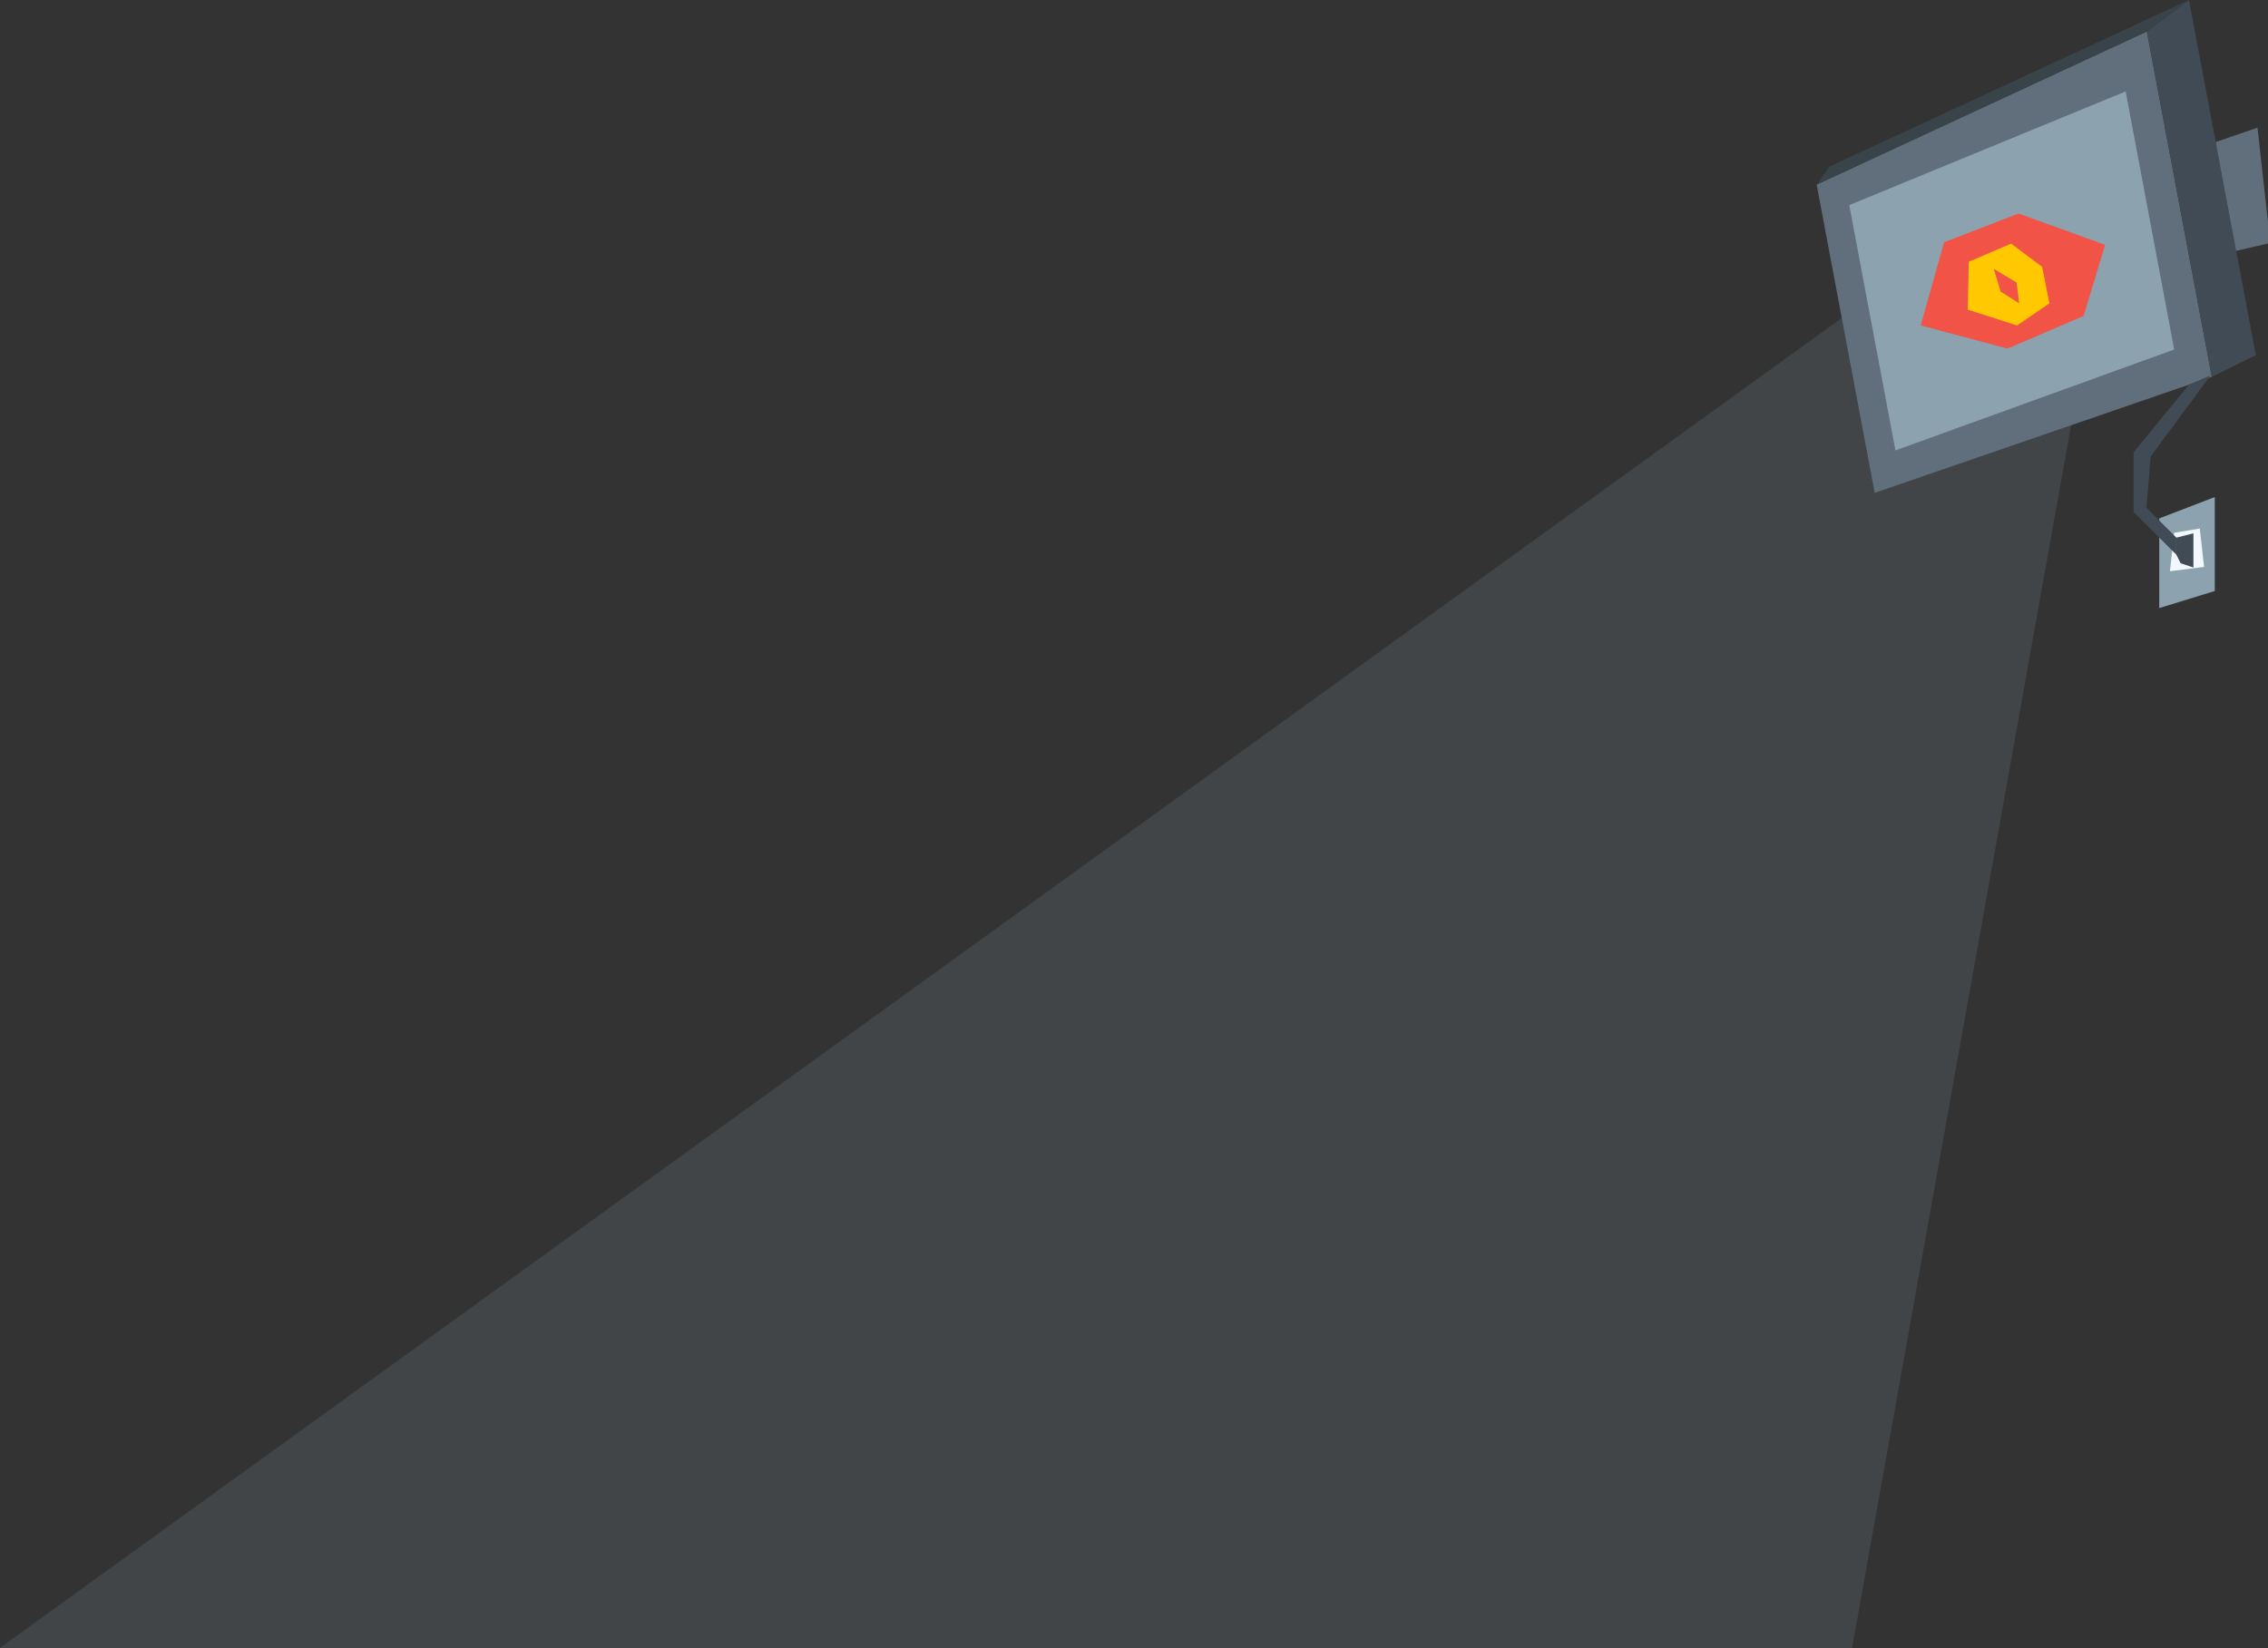 <svg xmlns="http://www.w3.org/2000/svg" viewBox="0 0 531 386" id="el_2l9FMCJig" height="386" width="531"><rect x="0" y="0" width="531" height="386" fill="#333333" stroke="none"/><style>@-webkit-keyframes kf_el_Et_x0MNOHs_an_v2W6mDYY9{5.33%{-webkit-transform: translate(469.765px, 66.995px) scale(1, 1) translate(-469.765px, -66.995px);transform: translate(469.765px, 66.995px) scale(1, 1) translate(-469.765px, -66.995px);}6%{-webkit-transform: translate(469.765px, 66.995px) scale(1, 0) translate(-469.765px, -66.995px);transform: translate(469.765px, 66.995px) scale(1, 0) translate(-469.765px, -66.995px);}6.67%{-webkit-transform: translate(469.765px, 66.995px) scale(1, 1) translate(-469.765px, -66.995px);transform: translate(469.765px, 66.995px) scale(1, 1) translate(-469.765px, -66.995px);}58.00%{-webkit-transform: translate(469.765px, 66.995px) scale(1, 1) translate(-469.765px, -66.995px);transform: translate(469.765px, 66.995px) scale(1, 1) translate(-469.765px, -66.995px);}58.67%{-webkit-transform: translate(469.765px, 66.995px) scale(1, 0) translate(-469.765px, -66.995px);transform: translate(469.765px, 66.995px) scale(1, 0) translate(-469.765px, -66.995px);}59.33%{-webkit-transform: translate(469.765px, 66.995px) scale(1, 1) translate(-469.765px, -66.995px);transform: translate(469.765px, 66.995px) scale(1, 1) translate(-469.765px, -66.995px);}60.33%{-webkit-transform: translate(469.765px, 66.995px) scale(1, 1) translate(-469.765px, -66.995px);transform: translate(469.765px, 66.995px) scale(1, 1) translate(-469.765px, -66.995px);}61%{-webkit-transform: translate(469.765px, 66.995px) scale(1, 0) translate(-469.765px, -66.995px);transform: translate(469.765px, 66.995px) scale(1, 0) translate(-469.765px, -66.995px);}61.67%{-webkit-transform: translate(469.765px, 66.995px) scale(1, 1) translate(-469.765px, -66.995px);transform: translate(469.765px, 66.995px) scale(1, 1) translate(-469.765px, -66.995px);}0%{-webkit-transform: translate(469.765px, 66.995px) scale(1, 1) translate(-469.765px, -66.995px);transform: translate(469.765px, 66.995px) scale(1, 1) translate(-469.765px, -66.995px);}100%{-webkit-transform: translate(469.765px, 66.995px) scale(1, 1) translate(-469.765px, -66.995px);transform: translate(469.765px, 66.995px) scale(1, 1) translate(-469.765px, -66.995px);}}@keyframes kf_el_Et_x0MNOHs_an_v2W6mDYY9{5.33%{-webkit-transform: translate(469.765px, 66.995px) scale(1, 1) translate(-469.765px, -66.995px);transform: translate(469.765px, 66.995px) scale(1, 1) translate(-469.765px, -66.995px);}6%{-webkit-transform: translate(469.765px, 66.995px) scale(1, 0) translate(-469.765px, -66.995px);transform: translate(469.765px, 66.995px) scale(1, 0) translate(-469.765px, -66.995px);}6.67%{-webkit-transform: translate(469.765px, 66.995px) scale(1, 1) translate(-469.765px, -66.995px);transform: translate(469.765px, 66.995px) scale(1, 1) translate(-469.765px, -66.995px);}58.00%{-webkit-transform: translate(469.765px, 66.995px) scale(1, 1) translate(-469.765px, -66.995px);transform: translate(469.765px, 66.995px) scale(1, 1) translate(-469.765px, -66.995px);}58.67%{-webkit-transform: translate(469.765px, 66.995px) scale(1, 0) translate(-469.765px, -66.995px);transform: translate(469.765px, 66.995px) scale(1, 0) translate(-469.765px, -66.995px);}59.33%{-webkit-transform: translate(469.765px, 66.995px) scale(1, 1) translate(-469.765px, -66.995px);transform: translate(469.765px, 66.995px) scale(1, 1) translate(-469.765px, -66.995px);}60.33%{-webkit-transform: translate(469.765px, 66.995px) scale(1, 1) translate(-469.765px, -66.995px);transform: translate(469.765px, 66.995px) scale(1, 1) translate(-469.765px, -66.995px);}61%{-webkit-transform: translate(469.765px, 66.995px) scale(1, 0) translate(-469.765px, -66.995px);transform: translate(469.765px, 66.995px) scale(1, 0) translate(-469.765px, -66.995px);}61.67%{-webkit-transform: translate(469.765px, 66.995px) scale(1, 1) translate(-469.765px, -66.995px);transform: translate(469.765px, 66.995px) scale(1, 1) translate(-469.765px, -66.995px);}0%{-webkit-transform: translate(469.765px, 66.995px) scale(1, 1) translate(-469.765px, -66.995px);transform: translate(469.765px, 66.995px) scale(1, 1) translate(-469.765px, -66.995px);}100%{-webkit-transform: translate(469.765px, 66.995px) scale(1, 1) translate(-469.765px, -66.995px);transform: translate(469.765px, 66.995px) scale(1, 1) translate(-469.765px, -66.995px);}}@-webkit-keyframes kf_el_caQ1MeYVnv_an_IrPhHthXW{5.33%{-webkit-transform: translate(470.265px, 66.635px) scale(1, 1) translate(-470.265px, -66.635px);transform: translate(470.265px, 66.635px) scale(1, 1) translate(-470.265px, -66.635px);}6%{-webkit-transform: translate(470.265px, 66.635px) scale(1, 0) translate(-470.265px, -66.635px);transform: translate(470.265px, 66.635px) scale(1, 0) translate(-470.265px, -66.635px);}6.67%{-webkit-transform: translate(470.265px, 66.635px) scale(1, 1) translate(-470.265px, -66.635px);transform: translate(470.265px, 66.635px) scale(1, 1) translate(-470.265px, -66.635px);}58.00%{-webkit-transform: translate(470.265px, 66.635px) scale(1, 1) translate(-470.265px, -66.635px);transform: translate(470.265px, 66.635px) scale(1, 1) translate(-470.265px, -66.635px);}58.67%{-webkit-transform: translate(470.265px, 66.635px) scale(1, 0) translate(-470.265px, -66.635px);transform: translate(470.265px, 66.635px) scale(1, 0) translate(-470.265px, -66.635px);}59.33%{-webkit-transform: translate(470.265px, 66.635px) scale(1, 1) translate(-470.265px, -66.635px);transform: translate(470.265px, 66.635px) scale(1, 1) translate(-470.265px, -66.635px);}60.33%{-webkit-transform: translate(470.265px, 66.635px) scale(1, 1) translate(-470.265px, -66.635px);transform: translate(470.265px, 66.635px) scale(1, 1) translate(-470.265px, -66.635px);}61%{-webkit-transform: translate(470.265px, 66.635px) scale(1, 0) translate(-470.265px, -66.635px);transform: translate(470.265px, 66.635px) scale(1, 0) translate(-470.265px, -66.635px);}61.67%{-webkit-transform: translate(470.265px, 66.635px) scale(1, 1) translate(-470.265px, -66.635px);transform: translate(470.265px, 66.635px) scale(1, 1) translate(-470.265px, -66.635px);}0%{-webkit-transform: translate(470.265px, 66.635px) scale(1, 1) translate(-470.265px, -66.635px);transform: translate(470.265px, 66.635px) scale(1, 1) translate(-470.265px, -66.635px);}100%{-webkit-transform: translate(470.265px, 66.635px) scale(1, 1) translate(-470.265px, -66.635px);transform: translate(470.265px, 66.635px) scale(1, 1) translate(-470.265px, -66.635px);}}@keyframes kf_el_caQ1MeYVnv_an_IrPhHthXW{5.33%{-webkit-transform: translate(470.265px, 66.635px) scale(1, 1) translate(-470.265px, -66.635px);transform: translate(470.265px, 66.635px) scale(1, 1) translate(-470.265px, -66.635px);}6%{-webkit-transform: translate(470.265px, 66.635px) scale(1, 0) translate(-470.265px, -66.635px);transform: translate(470.265px, 66.635px) scale(1, 0) translate(-470.265px, -66.635px);}6.67%{-webkit-transform: translate(470.265px, 66.635px) scale(1, 1) translate(-470.265px, -66.635px);transform: translate(470.265px, 66.635px) scale(1, 1) translate(-470.265px, -66.635px);}58.00%{-webkit-transform: translate(470.265px, 66.635px) scale(1, 1) translate(-470.265px, -66.635px);transform: translate(470.265px, 66.635px) scale(1, 1) translate(-470.265px, -66.635px);}58.67%{-webkit-transform: translate(470.265px, 66.635px) scale(1, 0) translate(-470.265px, -66.635px);transform: translate(470.265px, 66.635px) scale(1, 0) translate(-470.265px, -66.635px);}59.33%{-webkit-transform: translate(470.265px, 66.635px) scale(1, 1) translate(-470.265px, -66.635px);transform: translate(470.265px, 66.635px) scale(1, 1) translate(-470.265px, -66.635px);}60.33%{-webkit-transform: translate(470.265px, 66.635px) scale(1, 1) translate(-470.265px, -66.635px);transform: translate(470.265px, 66.635px) scale(1, 1) translate(-470.265px, -66.635px);}61%{-webkit-transform: translate(470.265px, 66.635px) scale(1, 0) translate(-470.265px, -66.635px);transform: translate(470.265px, 66.635px) scale(1, 0) translate(-470.265px, -66.635px);}61.67%{-webkit-transform: translate(470.265px, 66.635px) scale(1, 1) translate(-470.265px, -66.635px);transform: translate(470.265px, 66.635px) scale(1, 1) translate(-470.265px, -66.635px);}0%{-webkit-transform: translate(470.265px, 66.635px) scale(1, 1) translate(-470.265px, -66.635px);transform: translate(470.265px, 66.635px) scale(1, 1) translate(-470.265px, -66.635px);}100%{-webkit-transform: translate(470.265px, 66.635px) scale(1, 1) translate(-470.265px, -66.635px);transform: translate(470.265px, 66.635px) scale(1, 1) translate(-470.265px, -66.635px);}}@-webkit-keyframes kf_el_FEkZgflD0o_an_U7pTKQlZ_{5.33%{-webkit-transform: translate(471.275px, 65.82px) scale(1, 1) translate(-471.275px, -65.82px);transform: translate(471.275px, 65.82px) scale(1, 1) translate(-471.275px, -65.82px);}6%{-webkit-transform: translate(471.275px, 65.82px) scale(1, 0) translate(-471.275px, -65.82px);transform: translate(471.275px, 65.82px) scale(1, 0) translate(-471.275px, -65.82px);}6.67%{-webkit-transform: translate(471.275px, 65.82px) scale(1, 1) translate(-471.275px, -65.82px);transform: translate(471.275px, 65.82px) scale(1, 1) translate(-471.275px, -65.82px);}58.00%{-webkit-transform: translate(471.275px, 65.82px) scale(1, 1) translate(-471.275px, -65.82px);transform: translate(471.275px, 65.82px) scale(1, 1) translate(-471.275px, -65.82px);}58.67%{-webkit-transform: translate(471.275px, 65.82px) scale(1, 0) translate(-471.275px, -65.82px);transform: translate(471.275px, 65.82px) scale(1, 0) translate(-471.275px, -65.82px);}59.33%{-webkit-transform: translate(471.275px, 65.82px) scale(1, 1) translate(-471.275px, -65.82px);transform: translate(471.275px, 65.82px) scale(1, 1) translate(-471.275px, -65.82px);}60.33%{-webkit-transform: translate(471.275px, 65.82px) scale(1, 1) translate(-471.275px, -65.82px);transform: translate(471.275px, 65.82px) scale(1, 1) translate(-471.275px, -65.82px);}61%{-webkit-transform: translate(471.275px, 65.82px) scale(1, 0) translate(-471.275px, -65.82px);transform: translate(471.275px, 65.82px) scale(1, 0) translate(-471.275px, -65.82px);}61.67%{-webkit-transform: translate(471.275px, 65.82px) scale(1, 1) translate(-471.275px, -65.82px);transform: translate(471.275px, 65.82px) scale(1, 1) translate(-471.275px, -65.82px);}0%{-webkit-transform: translate(471.275px, 65.82px) scale(1, 1) translate(-471.275px, -65.82px);transform: translate(471.275px, 65.82px) scale(1, 1) translate(-471.275px, -65.82px);}100%{-webkit-transform: translate(471.275px, 65.82px) scale(1, 1) translate(-471.275px, -65.82px);transform: translate(471.275px, 65.82px) scale(1, 1) translate(-471.275px, -65.82px);}}@keyframes kf_el_FEkZgflD0o_an_U7pTKQlZ_{5.33%{-webkit-transform: translate(471.275px, 65.82px) scale(1, 1) translate(-471.275px, -65.82px);transform: translate(471.275px, 65.82px) scale(1, 1) translate(-471.275px, -65.82px);}6%{-webkit-transform: translate(471.275px, 65.82px) scale(1, 0) translate(-471.275px, -65.82px);transform: translate(471.275px, 65.82px) scale(1, 0) translate(-471.275px, -65.82px);}6.67%{-webkit-transform: translate(471.275px, 65.82px) scale(1, 1) translate(-471.275px, -65.82px);transform: translate(471.275px, 65.82px) scale(1, 1) translate(-471.275px, -65.82px);}58.00%{-webkit-transform: translate(471.275px, 65.82px) scale(1, 1) translate(-471.275px, -65.82px);transform: translate(471.275px, 65.82px) scale(1, 1) translate(-471.275px, -65.82px);}58.67%{-webkit-transform: translate(471.275px, 65.82px) scale(1, 0) translate(-471.275px, -65.82px);transform: translate(471.275px, 65.82px) scale(1, 0) translate(-471.275px, -65.82px);}59.33%{-webkit-transform: translate(471.275px, 65.82px) scale(1, 1) translate(-471.275px, -65.82px);transform: translate(471.275px, 65.82px) scale(1, 1) translate(-471.275px, -65.82px);}60.33%{-webkit-transform: translate(471.275px, 65.82px) scale(1, 1) translate(-471.275px, -65.82px);transform: translate(471.275px, 65.82px) scale(1, 1) translate(-471.275px, -65.82px);}61%{-webkit-transform: translate(471.275px, 65.82px) scale(1, 0) translate(-471.275px, -65.82px);transform: translate(471.275px, 65.82px) scale(1, 0) translate(-471.275px, -65.82px);}61.67%{-webkit-transform: translate(471.275px, 65.82px) scale(1, 1) translate(-471.275px, -65.82px);transform: translate(471.275px, 65.82px) scale(1, 1) translate(-471.275px, -65.82px);}0%{-webkit-transform: translate(471.275px, 65.82px) scale(1, 1) translate(-471.275px, -65.82px);transform: translate(471.275px, 65.82px) scale(1, 1) translate(-471.275px, -65.82px);}100%{-webkit-transform: translate(471.275px, 65.82px) scale(1, 1) translate(-471.275px, -65.82px);transform: translate(471.275px, 65.82px) scale(1, 1) translate(-471.275px, -65.82px);}}@-webkit-keyframes kf_el_OAl5nHG_yR_an_9YF1kUNJW{0%{opacity: 0.17;}21.67%{opacity: 0.03;}44.33%{opacity: 0.17;}67.67%{opacity: 0.03;}90.67%{opacity: 0.17;}100%{opacity: 0.17;}}@keyframes kf_el_OAl5nHG_yR_an_9YF1kUNJW{0%{opacity: 0.17;}21.67%{opacity: 0.03;}44.33%{opacity: 0.17;}67.67%{opacity: 0.03;}90.67%{opacity: 0.17;}100%{opacity: 0.17;}}#el_2l9FMCJig *{-webkit-animation-duration: 10s;animation-duration: 10s;-webkit-animation-iteration-count: infinite;animation-iteration-count: infinite;-webkit-animation-timing-function: cubic-bezier(0, 0, 1, 1);animation-timing-function: cubic-bezier(0, 0, 1, 1);}#el_OAl5nHG_yR{fill: #8ca2af;opacity: 0.17;-webkit-animation-fill-mode: backwards;animation-fill-mode: backwards;-webkit-animation-name: kf_el_OAl5nHG_yR_an_9YF1kUNJW;animation-name: kf_el_OAl5nHG_yR_an_9YF1kUNJW;-webkit-animation-timing-function: cubic-bezier(0, 0, 1, 1);animation-timing-function: cubic-bezier(0, 0, 1, 1);}#el_XrweNRe9zQ{fill: #606f7b;}#el_ShLHmV_rKd{fill: #606f7b;}#el_6ZVbdwmcN2{fill: #8ca2af;}#el_6YipnWZHt4{fill: #404b55;}#el_t1Yip4lwWO{fill: #38434a;}#el_FEkZgflD0o{fill: #f25347;}#el_caQ1MeYVnv{fill: #ffc800;}#el_Et_x0MNOHs{fill: #f25347;}#el_-fPNKzaci3{fill: #8ca2af;}#el_2vVBiB6mwf{fill: #f3f8ff;}#el_pMrEhHwvX_{fill: #404b55;}#el_JJ3ErO_ixU{fill: #404b55;}#el_FEkZgflD0o_an_U7pTKQlZ_{-webkit-animation-fill-mode: backwards;animation-fill-mode: backwards;-webkit-transform: translate(471.275px, 65.82px) scale(1, 1) translate(-471.275px, -65.82px);transform: translate(471.275px, 65.82px) scale(1, 1) translate(-471.275px, -65.82px);-webkit-animation-name: kf_el_FEkZgflD0o_an_U7pTKQlZ_;animation-name: kf_el_FEkZgflD0o_an_U7pTKQlZ_;-webkit-animation-timing-function: cubic-bezier(0, 0, 1, 1);animation-timing-function: cubic-bezier(0, 0, 1, 1);}#el_caQ1MeYVnv_an_IrPhHthXW{-webkit-animation-fill-mode: backwards;animation-fill-mode: backwards;-webkit-transform: translate(470.265px, 66.635px) scale(1, 1) translate(-470.265px, -66.635px);transform: translate(470.265px, 66.635px) scale(1, 1) translate(-470.265px, -66.635px);-webkit-animation-name: kf_el_caQ1MeYVnv_an_IrPhHthXW;animation-name: kf_el_caQ1MeYVnv_an_IrPhHthXW;-webkit-animation-timing-function: cubic-bezier(0, 0, 1, 1);animation-timing-function: cubic-bezier(0, 0, 1, 1);}#el_Et_x0MNOHs_an_v2W6mDYY9{-webkit-animation-fill-mode: backwards;animation-fill-mode: backwards;-webkit-transform: translate(469.765px, 66.995px) scale(1, 1) translate(-469.765px, -66.995px);transform: translate(469.765px, 66.995px) scale(1, 1) translate(-469.765px, -66.995px);-webkit-animation-name: kf_el_Et_x0MNOHs_an_v2W6mDYY9;animation-name: kf_el_Et_x0MNOHs_an_v2W6mDYY9;-webkit-animation-timing-function: cubic-bezier(0, 0, 1, 1);animation-timing-function: cubic-bezier(0, 0, 1, 1);}</style><defs/><title>Asset 1</title><g id="el_PQFBR4jgp5" data-name="Layer 2"><g id="el_5BqyrM7Znd" data-name="Layer 1"><polyline points="455.54 56.9 0 385.9 186.04 386.4 433.54 386.4 492.54 56.9" id="el_OAl5nHG_yR"/><polygon points="528.54 29.9 518.76 33.26 518.54 59.9 531.54 56.9 528.54 29.9" id="el_XrweNRe9zQ"/><polygon points="425.33 43.23 438.92 115.42 517.84 88.24 502.63 7.37 425.33 43.23" id="el_ShLHmV_rKd"/><polygon points="509.04 81.85 443.77 105.48 432.96 48.03 497.67 21.41 509.04 81.85" id="el_6ZVbdwmcN2"/><polygon points="512.5 0 502.63 7.37 517.84 88.24 528.15 83.17 512.5 0" id="el_6YipnWZHt4"/><polygon points="428.28 39.02 512.5 0 502.63 7.37 425.33 43.23 428.28 39.02" id="el_t1Yip4lwWO"/><g id="el_FEkZgflD0o_an_U7pTKQlZ_" data-animator-group="true" data-animator-type="2"><polygon points="492.86 57.34 472.59 50 455.17 56.74 449.69 76.2 470 81.64 487.83 73.99 492.86 57.34" id="el_FEkZgflD0o"/></g><g id="el_caQ1MeYVnv_an_IrPhHthXW" data-animator-group="true" data-animator-type="2"><polygon points="470.86 57.05 478.12 62.49 479.82 71.04 472.26 76.22 460.71 72.51 460.94 61.3 470.86 57.05" id="el_caQ1MeYVnv"/></g><g id="el_Et_x0MNOHs_an_v2W6mDYY9" data-animator-group="true" data-animator-type="2"><polygon points="466.79 62.96 472.14 66.17 472.74 71.03 468.42 68.3 466.79 62.96" id="el_Et_x0MNOHs"/></g><polygon points="505.54 121.4 505.54 142.4 518.54 138.4 518.54 116.4 505.54 121.4" id="el_-fPNKzaci3"/><polygon points="509.04 124.77 515.03 123.77 516.03 132.77 508.04 133.77 509.04 124.77" id="el_2vVBiB6mwf"/><polyline points="512.5 90.08 499.54 105.9 499.54 119.9 509.54 129.9 509.54 125.9 502.54 118.9 503.54 106.9 517.54 87.9" id="el_pMrEhHwvX_"/><polygon points="509.54 125.9 513.54 124.9 513.54 132.9 510.54 131.9 509.54 129.9 509.54 125.9" id="el_JJ3ErO_ixU"/></g></g></svg>